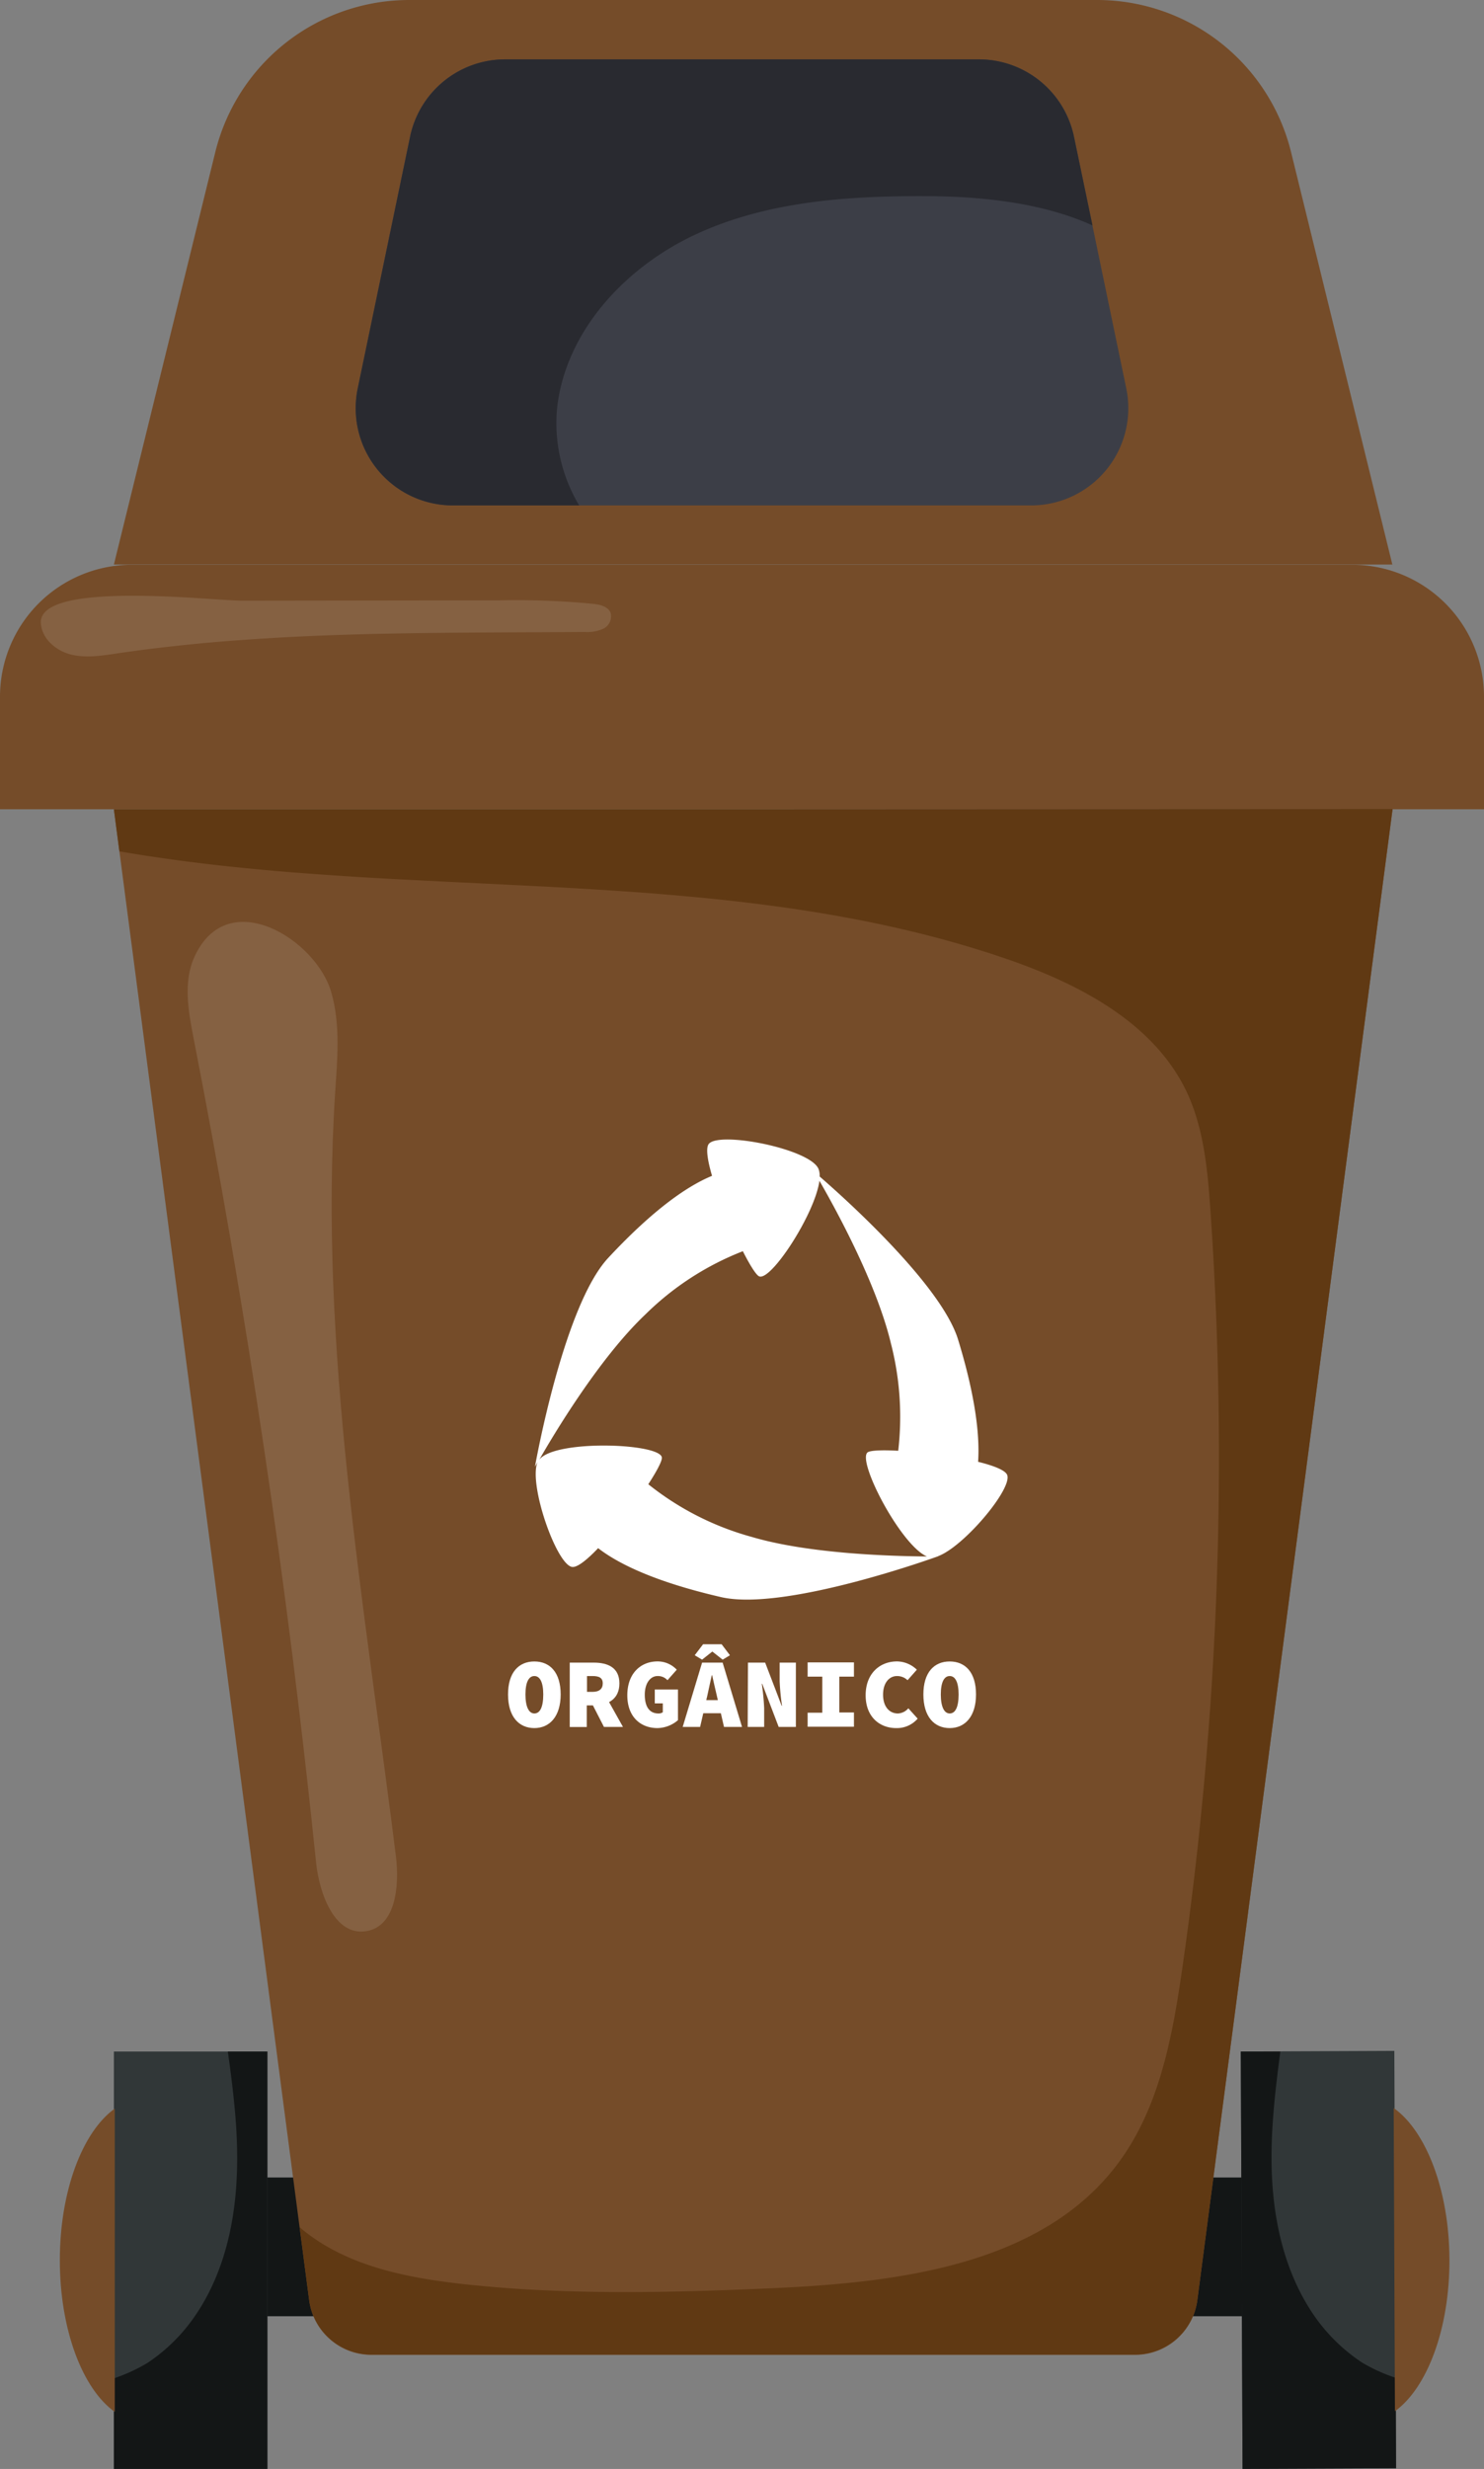 <svg xmlns="http://www.w3.org/2000/svg" viewBox="0 0 270.11 449.13"><rect x="0" y="0" width="270.11" height="449.13" fill="#808080" stroke="none"/><defs><style>.cls-1{fill:#131616;}.cls-2{fill:#754c29;}.cls-3{fill:#3c3e47;}.cls-4{fill:#313738;}.cls-5{fill:#603913;}.cls-6,.cls-8{fill:#fff;}.cls-6{opacity:0.12;}.cls-7{fill:#292a30;}</style></defs><g id="Camada_2" data-name="Camada 2"><g id="Layer_2" data-name="Layer 2"><rect class="cls-1" x="31.2" y="396.11" width="210.36" height="25.24"/><path class="cls-2" d="M235,27.7A36.37,36.37,0,0,0,199.65,0H74.51A36.37,36.37,0,0,0,39.18,27.7l-18.45,75h232.7Z"/><path class="cls-2" d="M24,102.74H246.11a24,24,0,0,1,24,24v20.47a0,0,0,0,1,0,0H0a0,0,0,0,1,0,0V126.74A24,24,0,0,1,24,102.74Z"/><path class="cls-2" d="M137.84,147.22H20.73L56.27,418.44a11.43,11.43,0,0,0,11.33,9.94h139a11.43,11.43,0,0,0,11.33-9.94l35.54-271.22Z"/><path class="cls-3" d="M205,70.67l-9.52-45.79A17.68,17.68,0,0,0,178.17,10.8H91.94a17.67,17.67,0,0,0-17.3,14.08L65.11,70.67A17.68,17.68,0,0,0,82.42,91.94H187.7A17.68,17.68,0,0,0,205,70.67Z"/><rect class="cls-4" x="20.73" y="373.2" width="27.94" height="75.93"/><path class="cls-1" d="M48.66,373.2H41.47c1.06,7.64,2,15.32,1.61,23-.41,9-2.63,18.05-7.79,25.39a31.92,31.92,0,0,1-8.43,8.24,30.78,30.78,0,0,1-6.13,2.82v16.47H48.66Z"/><path class="cls-2" d="M20.89,383.58c-5.87,4.19-10,15-10,27.59S15,434.56,20.89,438.75Z"/><rect class="cls-4" x="226" y="373.14" width="27.94" height="75.93" transform="translate(481.67 821.2) rotate(179.76)"/><path class="cls-1" d="M225.84,373.2l7.2,0c-1,7.64-1.9,15.33-1.51,23,.45,9,2.7,18,7.89,25.36a32.23,32.23,0,0,0,8.47,8.2,30.47,30.47,0,0,0,6.14,2.79L254.1,449l-27.94.12Z"/><path class="cls-2" d="M253.67,383.47c5.88,4.16,10.1,14.91,10.15,27.54s-4.07,23.41-9.92,27.62Z"/><path class="cls-5" d="M137.84,147.22H20.73l1,7.65c53.58,9.26,110.08,1.91,161.51,19.58,13.26,4.56,26.93,11.67,32.85,24.38,3,6.51,3.7,13.85,4.2,21a651.14,651.14,0,0,1-5.11,138.33c-1.79,12.38-4.15,25.21-11.59,35.25-13.81,18.64-40,21.82-63.18,22.85-18.53.82-37.13,1.27-55.57-.7-9.09-1-18.37-2.63-26.17-7.4a33.47,33.47,0,0,1-4.13-3l1.73,13.23a11.43,11.43,0,0,0,11.33,9.94h139a11.43,11.43,0,0,0,11.33-9.94l35.54-271.22Z"/><path class="cls-6" d="M35.42,174c-2.1,4.55-1.16,9.86-.2,14.78q14.53,74.43,22.31,150c.6,5.81,3.43,13.49,9.19,12.51,5.32-.91,6-8.21,5.35-13.58C66.29,291.5,58,245.2,61,198.79c.4-6.13,1-12.4-.71-18.3C57.56,170.93,41.49,160.84,35.42,174Z"/><path class="cls-6" d="M7.43,113.36c.17,2.8,2.72,5,5.43,5.69s5.58.24,8.35-.17c28.14-4.16,56.72-3.7,85.17-3.92a7.12,7.12,0,0,0,3.43-.59,2.49,2.49,0,0,0,1.31-2.94c-.49-1.12-1.91-1.44-3.13-1.58a147.29,147.29,0,0,0-17.2-.64l-46.72.06C38.59,109.27,7,105.52,7.43,113.36Z"/><path class="cls-7" d="M195.48,24.88A17.68,17.68,0,0,0,178.17,10.8H91.94a17.67,17.67,0,0,0-17.3,14.08L65.11,70.67A17.68,17.68,0,0,0,82.42,91.94h23a29.1,29.1,0,0,1-4-17.9c1.65-14,12.57-25.58,25.36-31.47s27.24-6.93,41.32-6.89c10.3,0,21.57,1.15,30.75,5.33Z"/><path class="cls-8" d="M183.3,268.26c-.41-.85-2.48-1.65-5.27-2.34.3-4.5-.36-11.5-3.64-22.22-3.06-10-20.76-25.83-25.2-29.68a3.4,3.4,0,0,0-.21-1.38c-1.53-3.68-18.26-6.94-20-4.51-.54.77-.19,3,.62,5.77-4.1,1.68-10.28,5.68-18.88,14.91-8.2,8.78-13.35,38-13.35,38l.49-.88c-1.75,4,3.48,18.88,6.32,19.12.94.08,2.69-1.32,4.69-3.42,3.5,2.71,10.06,6.06,22.36,8.9,11.7,2.7,39.56-7.44,39.56-7.44h-.06C175.46,281.36,184.43,270.68,183.3,268.26Zm-46.45,11.33A52.22,52.22,0,0,1,118,270c1.44-2.22,2.41-4,2.47-4.75.23-2.71-19.44-3.47-22.31.28h0c2.46-4.3,10.82-18.37,19.28-26.39a52.24,52.24,0,0,1,17.77-11.53c1.2,2.37,2.27,4.11,2.87,4.52,2,1.36,10.26-11.25,11.07-17.33,2.69,4.66,10.36,18.5,13,29.55a53.48,53.48,0,0,1,1.34,19.56c-2.71-.15-4.8-.09-5.47.23-2.34,1.1,5.86,16.93,10.69,19C163.09,283.09,147.58,282.76,136.85,279.59Z"/><path class="cls-8" d="M92.47,308.24c0-4,1.94-6,4.79-6s4.79,2,4.79,6-2,6.12-4.79,6.12S92.47,312.31,92.47,308.24Zm6.41,0c0-2.23-.61-3.35-1.62-3.35s-1.62,1.12-1.62,3.35.61,3.46,1.62,3.46S98.88,310.58,98.88,308.24Z"/><path class="cls-8" d="M103.7,302.45h4.36c2.52,0,4.68.86,4.68,3.78s-2.16,4-4.68,4H106.8v3.93h-3.1Zm4.14,5.32c1.23,0,1.87-.54,1.87-1.54s-.64-1.34-1.87-1.34h-1v2.88Zm1.75-.41,3.8,6.79h-3.46l-2.43-4.74Z"/><path class="cls-8" d="M114.18,308.39c0-4,2.46-6.16,5.51-6.16a4.77,4.77,0,0,1,3.49,1.51l-1.69,1.91a2.34,2.34,0,0,0-1.8-.76c-1.28,0-2.33,1.26-2.33,3.39s.81,3.42,2.49,3.42a1.32,1.32,0,0,0,.79-.22v-1.62h-1.46v-2.52h4.22v5.58a5.88,5.88,0,0,1-3.73,1.44C116.66,314.36,114.18,312.38,114.18,308.39Z"/><path class="cls-8" d="M127.79,302.45h3.74l3.53,11.7h-3.28l-1.31-5.69c-.25-1.12-.6-2.52-.85-3.71h-.07c-.25,1.19-.56,2.59-.81,3.71l-1.31,5.69h-3.17Zm-1.34-1.34,1.52-2h3.38l1.51,2-1.33.8-1.84-1.45h-.07l-1.83,1.45Zm.34,8.16h5.7v2.39h-5.7Z"/><path class="cls-8" d="M136.14,302.45h3.13l2,5.22,1,2.63h.07a40.36,40.36,0,0,1-.43-4.47v-3.38h2.95v11.7h-3.13l-2-5.24-1-2.61h-.07a44.66,44.66,0,0,1,.43,4.46v3.39h-3Z"/><path class="cls-8" d="M147,311.56h2.67V305H147v-2.59h8.43V305h-2.66v6.52h2.66v2.59H147Z"/><path class="cls-8" d="M157.56,308.39c0-3.93,2.55-6.16,5.72-6.16a5.29,5.29,0,0,1,3.6,1.51l-1.69,1.91a2.76,2.76,0,0,0-1.91-.76c-1.44,0-2.55,1.26-2.55,3.39s1.11,3.42,2.7,3.42a2.63,2.63,0,0,0,1.9-.94l1.7,1.88a5,5,0,0,1-3.93,1.72C160.18,314.36,157.56,312.38,157.56,308.39Z"/><path class="cls-8" d="M168.07,308.24c0-4,1.94-6,4.79-6s4.79,2,4.79,6-2,6.12-4.79,6.12S168.07,312.31,168.07,308.24Zm6.41,0c0-2.23-.61-3.35-1.62-3.35s-1.62,1.12-1.62,3.35.61,3.46,1.62,3.46S174.48,310.58,174.48,308.24Z"/></g></g></svg>